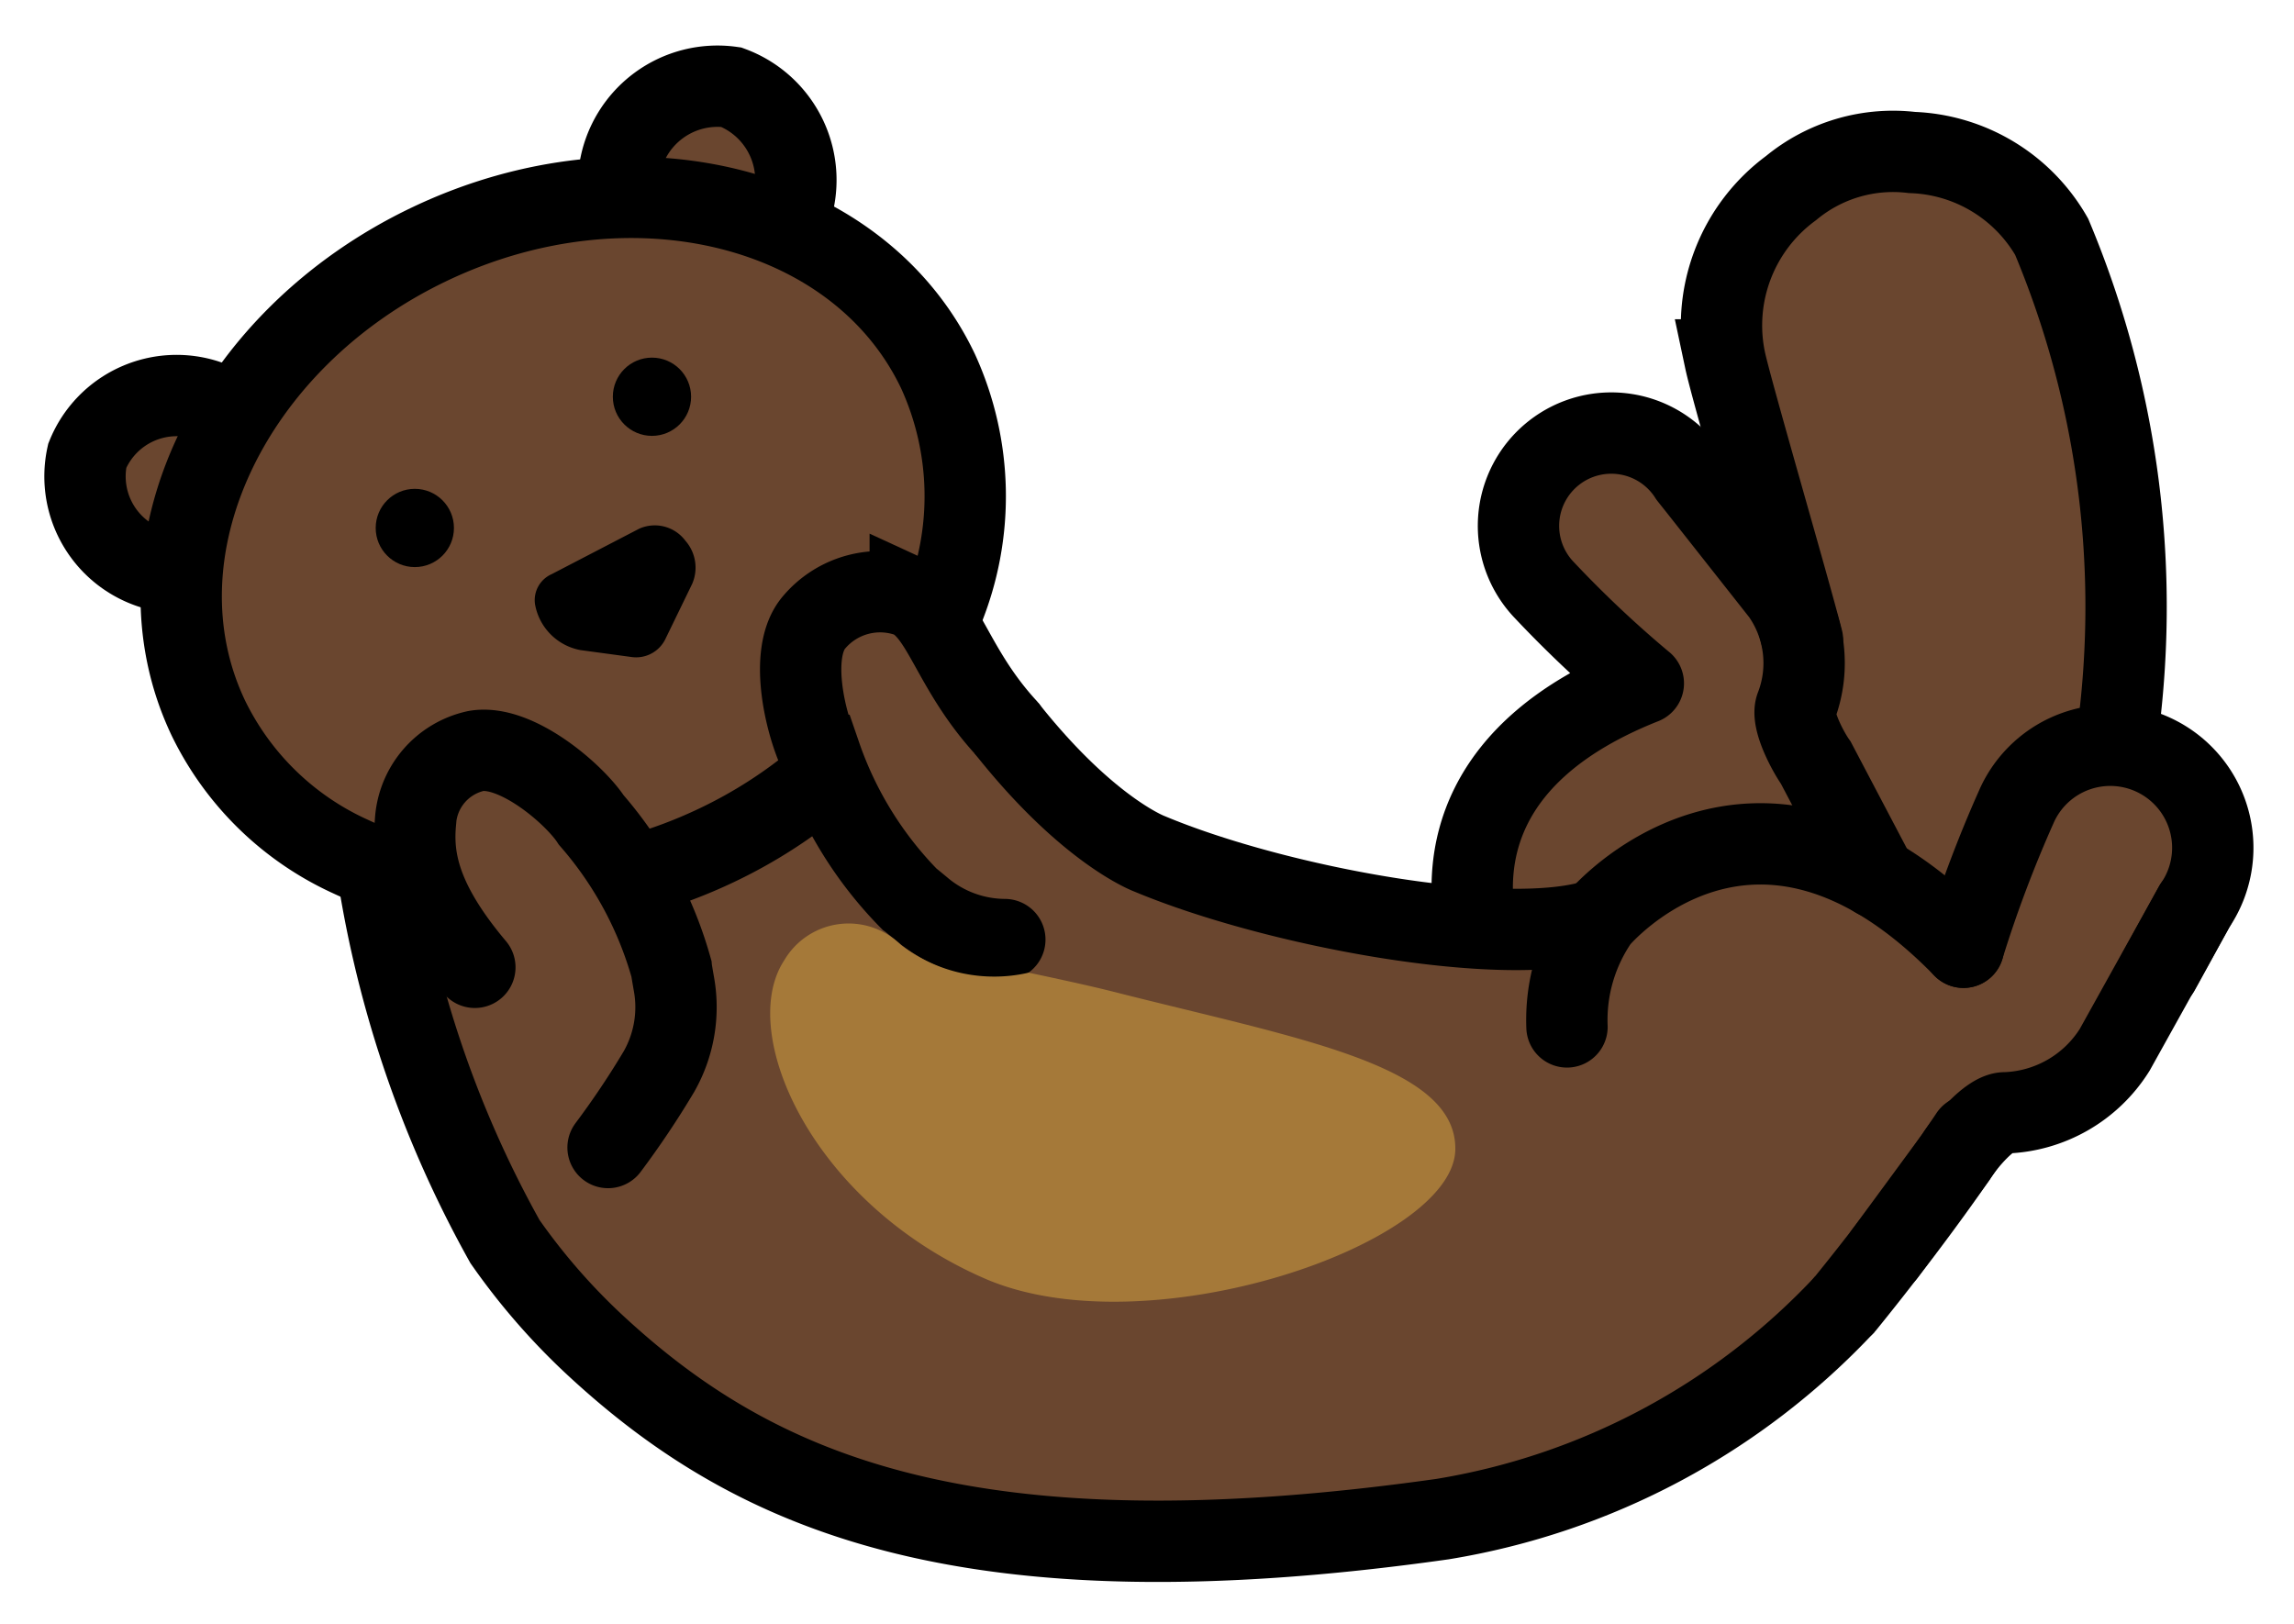 <svg xmlns="http://www.w3.org/2000/svg" role="img" viewBox="7.25 15.25 58.63 41.51"><title>1F9A6.svg</title><path fill="#a57939" d="M30.521 30.696c.856.394 1.704 1.105 2.45 3.163m5.509 4.548a17.585 17.585 0 0 1-5.548.86 3.33 3.33 0 0 1-2.158-.809c-.14-.117-.254-.21-.284-.231a9.769 9.769 0 0 1-2.267-3.669c-.357-.7-.726-2.637-.055-3.437a1.967 1.967 0 0 1 2.354-.425c.856.394 1.675.729 2.421 2.788M20.578 47.282a17.584 17.584 0 0 0 3.515-4.378 3.329 3.329 0 0 0 .377-2.274c-.031-.18-.055-.325-.059-.361a9.77 9.77 0 0 0-2.048-3.796c-.428-.659-1.922-1.946-2.951-1.764a1.967 1.967 0 0 0-1.543 1.827c-.086.938.107 2.028 1.518 3.702"/><g fill="#6a462f"><ellipse cx="21.899" cy="29.17" rx="10.324" ry="8.514" transform="rotate(-25.413 21.899 29.17)"/><path d="M23.087 19.584a2.254 2.254 0 1 1 4.363 1.102zM11.327 29.827a2.254 2.254 0 1 1 1.333-4.298z"/><path d="M62.459 34.624a2.377 2.377 0 0 0-1.262-.289l.193-.476a24.459 24.459 0 0 0-1.705-12.558 4.288 4.288 0 0 0-3.57-2.153 4.087 4.087 0 0 0-3.091.91 4.355 4.355 0 0 0-1.687 4.391c.163.768 1.473 5.252 1.917 6.922a2.549 2.549 0 0 0-.466-.967l-2.357-2.99a2.372 2.372 0 1 0-3.705 2.925 29.146 29.146 0 0 0 2.524 2.378c-4.375 1.734-4.589 4.577-4.273 6.234-2.799.337-6.535.135-8.34-1.873a15.851 15.851 0 0 0-5.783-5.027L16.933 37.934l2.361 7.768c3.181 5.119 9.024 10.609 24.824 8.377a18.022 18.022 0 0 0 12.258-8.081l.866-1.179c.208-.336.865-1.135 1.259-1.125a3.434 3.434 0 0 0 2.796-1.61l2.044-3.677a2.754 2.754 0 0 0-.882-3.783zm-9.141-3.012l-.004.002c-.002-.011-.001-.02-.003-.031z"/><path d="M63.341 38.407c-.131.236-.316.574-.494.9zm-.494.9l-.411.749c.104-.188.256-.465.411-.749zM50.431 27.414c.148.187.359.451.564.708zm.564.708l.497.623c-.124-.157-.308-.388-.497-.623z"/><g><path d="M54.083 36.178c-.083-.322-1.046-5.459-1.294-5.774l-2.357-2.99a2.372 2.372 0 1 0-3.705 2.925 29.146 29.146 0 0 0 2.524 2.378c-4.375 1.734-4.589 4.577-4.273 6.234m8.34-7.339l-.004.002c-.002-.011-.001-.02-.003-.031zm10.023 6.795c-.131.236-.316.574-.494.9zm-.494.9l-.411.749c.104-.188.256-.465.411-.749z"/><path d="M50.431 27.414c.148.187.359.451.564.708zm.564.708l.497.623c-.124-.157-.308-.388-.497-.623z"/></g></g><path fill="#a57939" d="M44.978 38.95l4.718-1.009 4.073-1.432"/><g><path d="M50.431 27.414l2.358 2.99a3.108 3.108 0 0 1 .369 2.896c-.146.326.293 1.153.5 1.444l1.543 2.934m-5.951-4.961c-4.372 1.733-4.591 4.577-4.276 6.234m5.456-11.537a2.372 2.372 0 1 0-3.705 2.925 29.163 29.163 0 0 0 2.524 2.378m2.241-3.972c-.259-.328-.777-.972-1.061-1.331" fill="none" stroke="#000" stroke-linecap="round" stroke-miterlimit="10" stroke-width="2.079"/><path fill="none" stroke="#000" stroke-miterlimit="10" stroke-width="2.079" d="M17.852 37.731q-.311-.08-.613-.178a8.976 8.976 0 0 1-1.03-.409 7.475 7.475 0 0 1-3.635-3.543c-2.018-4.247.521-9.674 5.672-12.12s10.961-.988 12.979 3.26a7.682 7.682 0 0 1 .117 6.113m-3.115 4.29a12.348 12.348 0 0 1-2.673 1.717 12.497 12.497 0 0 1-2.009.752"/><path fill="none" stroke="#000" stroke-miterlimit="10" stroke-width="2.079" d="M23.087 19.584a2.532 2.532 0 0 1 2.853-2.106 2.532 2.532 0 0 1 1.51 3.208m-16.123 9.141A2.464 2.464 0 0 1 9.48 26.899a2.464 2.464 0 0 1 3.18-1.37m35.437 13.219c-2.319.779-8.234-.322-11.459-1.67 0 0-1.571-.57-3.667-3.219m21.424 14.733a18.061 18.061 0 0 1-10.277 5.487c-12.206 1.725-17.602-.699-21.626-4.416a16.521 16.521 0 0 1-2.336-2.678 28.252 28.252 0 0 1-3.339-10.046"/><path fill="none" stroke="#000" stroke-linecap="round" stroke-miterlimit="10" stroke-width="2.079" d="M53.318 31.611c-.368-1.433-1.809-6.354-1.98-7.162a4.355 4.355 0 0 1 1.687-4.391 4.088 4.088 0 0 1 3.091-.91 4.288 4.288 0 0 1 3.57 2.153h0a24.458 24.458 0 0 1 1.705 12.558m-6.995 14.733c.695-.854 2.112-2.655 3.212-4.315"/><g fill="none" stroke="#000" stroke-linecap="round" stroke-miterlimit="10" stroke-width="2.079"><path d="M63.341 38.407l-2.044 3.677a3.434 3.434 0 0 1-2.796 1.61c-.395-.01-1.051.79-1.259 1.125l-1.81 2.463m2-7.82c-5.362-5.496-9.335-.714-9.335-.714a4.53 4.53 0 0 0-.798 2.75"/><path d="M57.432 39.462a32.24 32.24 0 0 1 1.349-3.586 2.62 2.62 0 1 1 4.56 2.531m-.905 1.648c.224-.404.66-1.206.905-1.648"/></g><path fill="none" stroke="#000" stroke-linecap="round" stroke-miterlimit="10" stroke-width="2.079" d="M32.971 33.858c-1.392-1.514-1.601-2.951-2.457-3.345a2.209 2.209 0 0 0-2.466.654c-.671.8-.184 2.691.174 3.39h0a9.769 9.769 0 0 0 2.267 3.669c.03.021.143.115.284.231a3.33 3.33 0 0 0 2.158.809m-13.545.709c-1.411-1.674-1.603-2.764-1.518-3.702a1.967 1.967 0 0 1 1.543-1.827c1.028-.182 2.522 1.105 2.951 1.764h0a9.77 9.77 0 0 1 2.047 3.796c.003.037.028.181.059.361a3.329 3.329 0 0 1-.377 2.274 22.219 22.219 0 0 1-1.3 1.94"/><path d="M24.773 29.078a1.041 1.041 0 0 1 .169 1.093l-.677 1.394a.832.832 0 0 1-.886.477l-1.298-.176a1.448 1.448 0 0 1-1.158-1.178.726.726 0 0 1 .426-.762l2.239-1.163a.976.976 0 0 1 1.185.316z"/><circle cx="17.852" cy="28.745" r="1"/><circle cx="23.913" cy="25.391" r="1"/></g><g><path fill="#a57939" d="M44.445 44.628c-.03 2.434-7.885 5.113-12.038 3.297-4.427-1.935-6.324-6.284-5.115-8.126a1.907 1.907 0 0 1 2.985-.395 3.914 3.914 0 0 0 3.262.708s1.382.287 2.168.487c4.691 1.193 8.765 1.865 8.738 4.028z"/></g></svg>